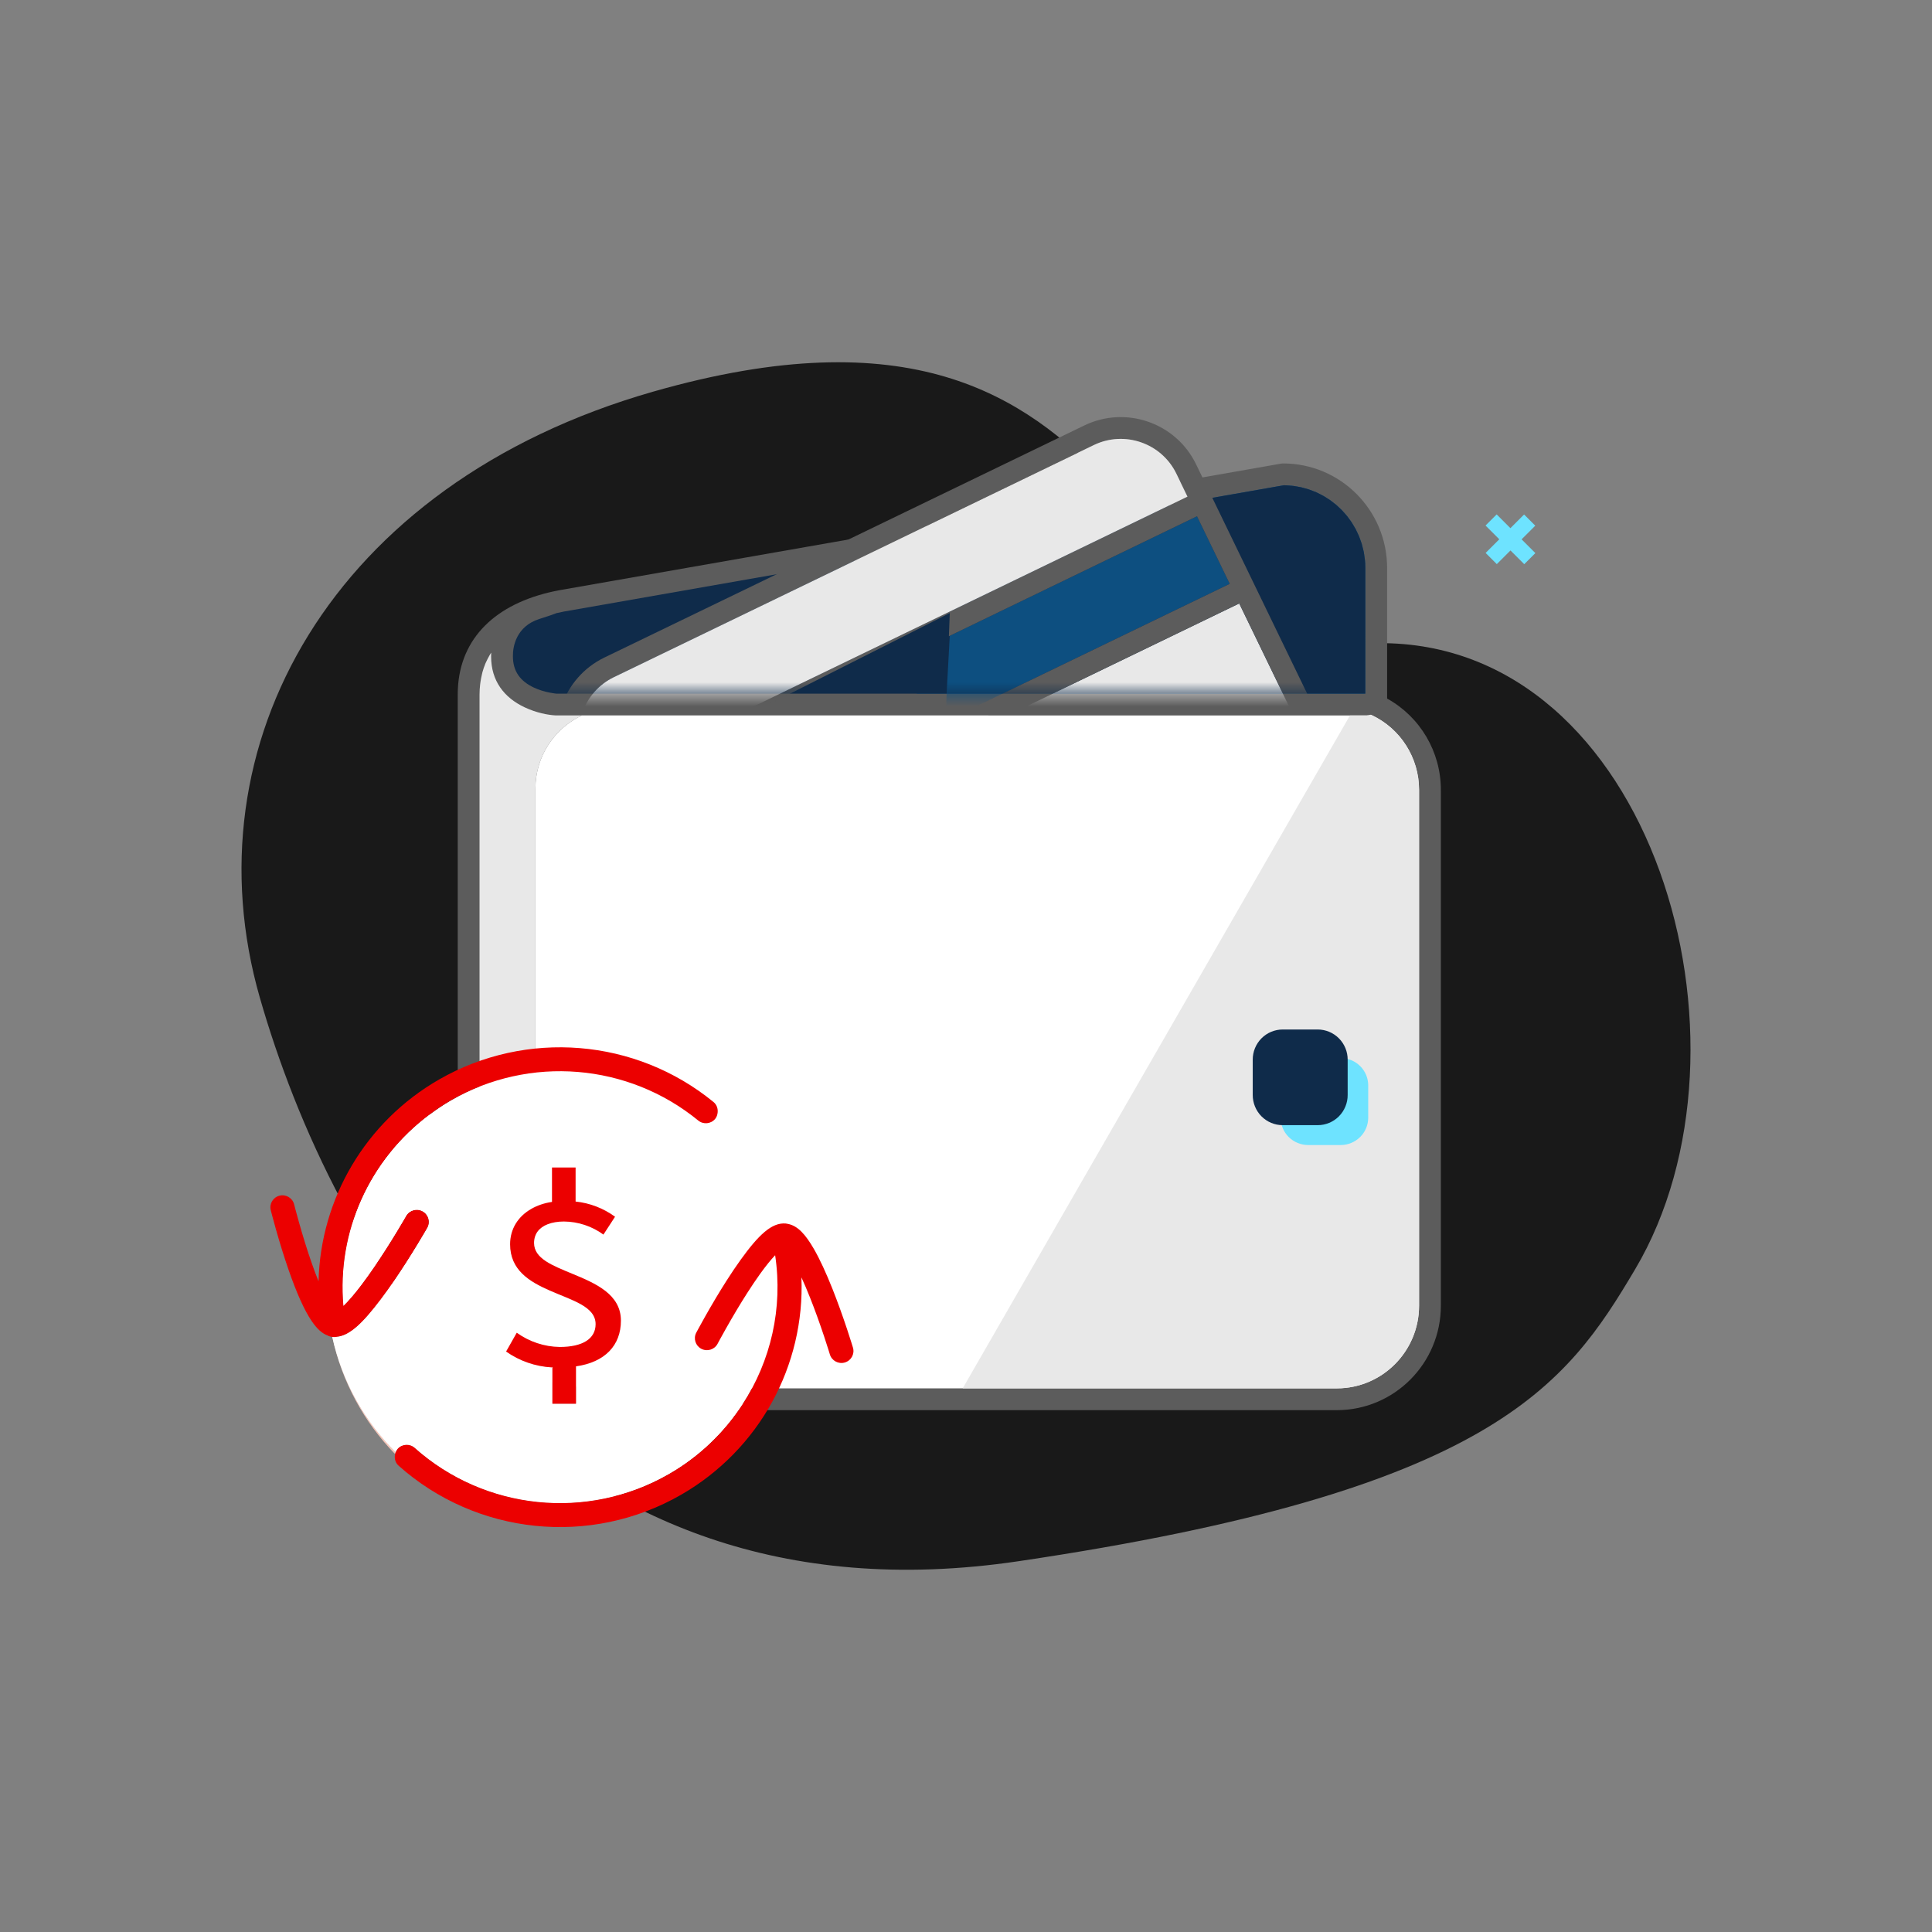 <svg width="160" height="160" viewBox="0 0 160 160" fill="none" xmlns="http://www.w3.org/2000/svg">
<rect x="0" y="0" width="160" height="160" fill="#808080" stroke="none"/>
<path fill-rule="evenodd" clip-rule="evenodd" d="M84.332 129.296C123.672 123.466 129.709 114.733 135.412 105.12C146.454 86.504 136.864 53.089 114.179 53.264C92.054 57.885 96.596 20.257 54.068 32.441C27.422 40.075 15.535 61.77 21.517 82.617C27.5 103.463 44.991 135.125 84.332 129.296Z" fill="#191919"/>
<path fill-rule="evenodd" clip-rule="evenodd" d="M114.875 57.852V47.037C114.875 42.258 111.018 38.381 106.258 38.381L106.101 38.394L46.367 48.872C46.365 48.872 46.362 48.873 46.36 48.873H46.359C41.39 49.791 38.309 52.528 37.944 56.668C37.919 56.945 37.907 57.227 37.907 57.516V105.69C37.907 108.816 38.202 110.656 39.486 112.575C41.306 115.298 44.73 116.783 50.091 116.783H110.718C115.476 116.777 119.327 112.902 119.327 108.125V65.418C119.327 62.256 117.608 59.363 114.875 57.852Z" fill="#5C5C5C"/>
<path fill-rule="evenodd" clip-rule="evenodd" d="M113.002 46.127C112.982 45.975 112.964 45.823 112.934 45.675C112.916 45.588 112.891 45.505 112.87 45.42C112.838 45.287 112.81 45.155 112.771 45.026C112.742 44.935 112.707 44.847 112.676 44.758C112.633 44.64 112.595 44.519 112.547 44.405C112.509 44.312 112.463 44.223 112.421 44.133C112.369 44.026 112.323 43.916 112.268 43.812C112.221 43.723 112.166 43.64 112.114 43.553C112.056 43.452 111.999 43.349 111.935 43.252C111.88 43.168 111.817 43.09 111.759 43.009C111.69 42.915 111.625 42.819 111.552 42.728C111.489 42.65 111.42 42.578 111.354 42.503C111.277 42.415 111.203 42.327 111.123 42.245C111.054 42.173 110.976 42.106 110.903 42.037C110.82 41.958 110.738 41.878 110.651 41.804C110.574 41.738 110.492 41.678 110.411 41.616C110.321 41.546 110.233 41.474 110.138 41.408C110.055 41.35 109.968 41.298 109.882 41.244C109.785 41.183 109.69 41.12 109.59 41.062C109.501 41.012 109.408 40.968 109.315 40.922C109.214 40.87 109.113 40.817 109.008 40.77C108.913 40.728 108.813 40.693 108.715 40.653C108.61 40.612 108.505 40.569 108.397 40.533C108.297 40.5 108.192 40.474 108.09 40.445C107.979 40.414 107.871 40.382 107.758 40.355C107.653 40.331 107.546 40.315 107.44 40.297C107.326 40.276 107.212 40.255 107.095 40.24C106.988 40.227 106.877 40.221 106.769 40.213C106.63 40.202 106.495 40.189 106.354 40.187H106.33L83.818 44.136L75.909 57.444H113.068L113.069 47.037C113.069 46.804 113.058 46.573 113.035 46.346C113.027 46.272 113.012 46.2 113.002 46.127Z" fill="#0D4F80"/>
<path fill-rule="evenodd" clip-rule="evenodd" d="M127.152 45.805L126.231 46.725L125.091 45.586L123.958 46.718L123.033 45.792L124.165 44.66L123.026 43.522L123.947 42.602L125.085 43.74L126.218 42.608L127.145 43.534L126.012 44.666L127.152 45.805Z" fill="#6EE3FF"/>
<path fill-rule="evenodd" clip-rule="evenodd" d="M106.33 40.187H106.354C106.494 40.189 106.631 40.202 106.768 40.212C106.878 40.221 106.987 40.227 107.096 40.24C107.212 40.255 107.325 40.277 107.44 40.297C107.546 40.316 107.653 40.332 107.758 40.356C107.87 40.381 107.98 40.414 108.09 40.445C108.192 40.474 108.296 40.5 108.397 40.533C108.505 40.569 108.609 40.612 108.715 40.654C108.814 40.692 108.912 40.728 109.009 40.77C109.112 40.816 109.213 40.87 109.316 40.921C109.407 40.968 109.5 41.013 109.59 41.063C109.69 41.12 109.784 41.183 109.882 41.244C109.967 41.298 110.055 41.351 110.139 41.409C110.233 41.474 110.321 41.546 110.411 41.616C110.491 41.678 110.574 41.738 110.652 41.804C110.739 41.878 110.82 41.958 110.903 42.038C110.977 42.107 111.053 42.172 111.122 42.245C111.203 42.327 111.278 42.416 111.354 42.503C111.419 42.578 111.49 42.65 111.552 42.728C111.624 42.819 111.69 42.915 111.759 43.008C111.818 43.09 111.879 43.169 111.934 43.252C111.998 43.349 112.056 43.453 112.115 43.553C112.165 43.639 112.22 43.723 112.267 43.812C112.324 43.917 112.37 44.026 112.42 44.133C112.462 44.224 112.508 44.312 112.546 44.405C112.595 44.52 112.633 44.64 112.675 44.758C112.707 44.847 112.742 44.935 112.77 45.026C112.809 45.155 112.838 45.288 112.871 45.42C112.891 45.505 112.916 45.589 112.934 45.675C112.963 45.823 112.982 45.974 113.001 46.127C113.011 46.2 113.027 46.271 113.035 46.347C113.057 46.573 113.069 46.804 113.069 47.038L113.068 57.444L46.08 57.445C46.026 57.441 45.82 57.418 45.546 57.364C45.087 57.277 44.63 57.138 44.211 56.941C43.097 56.417 42.477 55.609 42.477 54.35C42.462 53.521 42.768 51.876 44.647 51.266C44.732 51.239 44.831 51.207 45.018 51.147C45.502 50.992 45.793 50.892 46.089 50.776C46.286 50.732 46.483 50.687 46.688 50.649C55.932 49.027 55.932 49.027 61.819 47.994L106.33 40.187Z" fill="#0F2B4A"/>
<mask id="mask0_2089_38083" style="mask-type:alpha" maskUnits="userSpaceOnUse" x="42" y="31" width="72" height="27">
<path d="M48.856 38.736L44.647 51.268C42.767 51.876 42.462 53.522 42.477 54.35C42.477 55.61 43.097 56.417 44.212 56.942C44.63 57.138 45.089 57.278 45.547 57.366C45.82 57.418 46.026 57.442 46.08 57.445H113.068L113.069 47.038C113.069 46.804 113.057 46.575 113.034 46.347C113.026 46.272 113.011 46.2 113.001 46.127C112.981 45.976 112.963 45.823 112.934 45.675C112.917 45.589 112.891 45.505 112.871 45.419C112.838 45.288 112.809 45.156 112.77 45.026C112.742 44.935 112.707 44.848 112.675 44.758C112.633 44.64 112.595 44.52 112.547 44.405C112.508 44.312 112.462 44.224 112.42 44.134C112.369 44.026 112.323 43.917 112.266 43.813C112.22 43.724 112.166 43.64 112.114 43.553C112.056 43.453 111.998 43.35 111.934 43.253C111.879 43.169 111.817 43.091 111.759 43.01C111.689 42.915 111.625 42.82 111.552 42.73C111.49 42.651 111.419 42.578 111.354 42.503C111.278 42.416 111.203 42.328 111.122 42.245C111.053 42.172 110.976 42.107 110.903 42.038C110.82 41.959 110.739 41.878 110.651 41.804C110.573 41.738 110.491 41.68 110.411 41.618C110.32 41.546 110.233 41.475 110.139 41.409C110.054 41.35 109.967 41.299 109.882 41.245C109.784 41.183 109.69 41.12 109.59 41.063C109.5 41.013 109.407 40.969 109.315 40.923C109.213 40.87 109.113 40.816 109.009 40.771C108.912 40.728 108.814 40.692 108.715 40.654C108.609 40.613 108.505 40.57 108.396 40.535C108.296 40.501 108.193 40.474 108.09 40.445C107.979 40.414 107.87 40.382 107.758 40.356C107.653 40.332 107.546 40.316 107.44 40.297C107.326 40.277 107.212 40.256 107.096 40.241C106.987 40.228 106.878 40.222 106.768 40.213C106.63 40.203 106.494 40.19 106.354 40.188H106.33L96.028 31.716C90.141 32.748 58.101 37.114 48.856 38.736Z" fill="white"/>
</mask>
<g mask="url(#mask0_2089_38083)">
<path fill-rule="evenodd" clip-rule="evenodd" d="M78.582 52.69L78.656 52.654L78.406 57.217L78.309 59.729L101.841 48.35L99.13 42.754L78.582 52.69Z" fill="#0D4F80"/>
</g>
<mask id="mask1_2089_38083" style="mask-type:alpha" maskUnits="userSpaceOnUse" x="42" y="31" width="72" height="27">
<path d="M48.856 38.736L44.647 51.268C42.767 51.876 42.462 53.522 42.477 54.35C42.477 55.61 43.097 56.417 44.212 56.942C44.63 57.138 45.089 57.278 45.547 57.366C45.82 57.418 46.026 57.442 46.08 57.445H113.068L113.069 47.038C113.069 46.804 113.057 46.575 113.034 46.347C113.026 46.272 113.011 46.2 113.001 46.127C112.981 45.976 112.963 45.823 112.934 45.675C112.917 45.589 112.891 45.505 112.871 45.419C112.838 45.288 112.809 45.156 112.77 45.026C112.742 44.935 112.707 44.848 112.675 44.758C112.633 44.64 112.595 44.52 112.547 44.405C112.508 44.312 112.462 44.224 112.42 44.134C112.369 44.026 112.323 43.917 112.266 43.813C112.22 43.724 112.166 43.64 112.114 43.553C112.056 43.453 111.998 43.35 111.934 43.253C111.879 43.169 111.817 43.091 111.759 43.01C111.689 42.915 111.625 42.82 111.552 42.73C111.49 42.651 111.419 42.578 111.354 42.503C111.278 42.416 111.203 42.328 111.122 42.245C111.053 42.172 110.976 42.107 110.903 42.038C110.82 41.959 110.739 41.878 110.651 41.804C110.573 41.738 110.491 41.68 110.411 41.618C110.32 41.546 110.233 41.475 110.139 41.409C110.054 41.35 109.967 41.299 109.882 41.245C109.784 41.183 109.69 41.12 109.59 41.063C109.5 41.013 109.407 40.969 109.315 40.923C109.213 40.87 109.113 40.816 109.009 40.771C108.912 40.728 108.814 40.692 108.715 40.654C108.609 40.613 108.505 40.57 108.396 40.535C108.296 40.501 108.193 40.474 108.09 40.445C107.979 40.414 107.87 40.382 107.758 40.356C107.653 40.332 107.546 40.316 107.44 40.297C107.326 40.277 107.212 40.256 107.096 40.241C106.987 40.228 106.878 40.222 106.768 40.213C106.63 40.203 106.494 40.19 106.354 40.188H106.33L96.028 31.716C90.141 32.748 58.101 37.114 48.856 38.736Z" fill="white"/>
</mask>
<g mask="url(#mask1_2089_38083)">
<path fill-rule="evenodd" clip-rule="evenodd" d="M102.628 49.975L53.663 73.652L59.828 86.38C61.057 88.918 64.124 89.984 66.665 88.756L106.415 69.534C108.957 68.305 110.022 65.241 108.793 62.703L102.628 49.975Z" fill="#E8E8E8"/>
</g>
<mask id="mask2_2089_38083" style="mask-type:alpha" maskUnits="userSpaceOnUse" x="42" y="31" width="72" height="27">
<path d="M48.856 38.736L44.647 51.268C42.767 51.876 42.462 53.522 42.477 54.35C42.477 55.61 43.097 56.417 44.212 56.942C44.63 57.138 45.089 57.278 45.547 57.366C45.82 57.418 46.026 57.442 46.08 57.445H113.068L113.069 47.038C113.069 46.804 113.057 46.575 113.034 46.347C113.026 46.272 113.011 46.2 113.001 46.127C112.981 45.976 112.963 45.823 112.934 45.675C112.917 45.589 112.891 45.505 112.871 45.419C112.838 45.288 112.809 45.156 112.77 45.026C112.742 44.935 112.707 44.848 112.675 44.758C112.633 44.64 112.595 44.52 112.547 44.405C112.508 44.312 112.462 44.224 112.42 44.134C112.369 44.026 112.323 43.917 112.266 43.813C112.22 43.724 112.166 43.64 112.114 43.553C112.056 43.453 111.998 43.35 111.934 43.253C111.879 43.169 111.817 43.091 111.759 43.01C111.689 42.915 111.625 42.82 111.552 42.73C111.49 42.651 111.419 42.578 111.354 42.503C111.278 42.416 111.203 42.328 111.122 42.245C111.053 42.172 110.976 42.107 110.903 42.038C110.82 41.959 110.739 41.878 110.651 41.804C110.573 41.738 110.491 41.68 110.411 41.618C110.32 41.546 110.233 41.475 110.139 41.409C110.054 41.35 109.967 41.299 109.882 41.245C109.784 41.183 109.69 41.12 109.59 41.063C109.5 41.013 109.407 40.969 109.315 40.923C109.213 40.87 109.113 40.816 109.009 40.771C108.912 40.728 108.814 40.692 108.715 40.654C108.609 40.613 108.505 40.57 108.396 40.535C108.296 40.501 108.193 40.474 108.09 40.445C107.979 40.414 107.87 40.382 107.758 40.356C107.653 40.332 107.546 40.316 107.44 40.297C107.326 40.277 107.212 40.256 107.096 40.241C106.987 40.228 106.878 40.222 106.768 40.213C106.63 40.203 106.494 40.19 106.354 40.188H106.33L96.028 31.716C90.141 32.748 58.101 37.114 48.856 38.736Z" fill="white"/>
</mask>
<g mask="url(#mask2_2089_38083)">
<path fill-rule="evenodd" clip-rule="evenodd" d="M106.416 69.534L66.666 88.755C64.124 89.985 61.058 88.919 59.829 86.379L53.663 73.653L102.629 49.975L108.793 62.703C110.023 65.241 108.957 68.306 106.416 69.534ZM48.857 65.812L78.657 50.77L78.583 52.69L99.13 42.754L101.841 48.351L78.309 59.73L78.268 60.798L52.871 72.832L48.857 65.812ZM50.838 56.08L79.105 42.411L90.588 36.859C93.129 35.629 96.195 36.695 97.425 39.234L98.343 41.13L78.619 50.667L49.379 64.807L48.46 62.911C47.231 60.373 48.297 57.308 50.838 56.08ZM110.419 61.916L104.255 49.188L99.97 40.342L99.052 38.447C97.389 35.012 93.239 33.571 89.801 35.233L50.051 54.455C46.614 56.118 45.17 60.263 46.834 63.698L47.752 65.593L48.223 66.566L52.036 74.439L58.202 87.167C59.865 90.601 64.015 92.042 67.453 90.381L107.202 71.159C110.64 69.496 112.083 65.35 110.419 61.916Z" fill="#5C5C5C"/>
</g>
<mask id="mask3_2089_38083" style="mask-type:alpha" maskUnits="userSpaceOnUse" x="42" y="31" width="72" height="27">
<path d="M48.856 38.736L44.647 51.268C42.767 51.876 42.462 53.522 42.477 54.35C42.477 55.61 43.097 56.417 44.212 56.942C44.63 57.138 45.089 57.278 45.547 57.366C45.82 57.418 46.026 57.442 46.08 57.445H113.068L113.069 47.038C113.069 46.804 113.057 46.575 113.034 46.347C113.026 46.272 113.011 46.2 113.001 46.127C112.981 45.976 112.963 45.823 112.934 45.675C112.917 45.589 112.891 45.505 112.871 45.419C112.838 45.288 112.809 45.156 112.77 45.026C112.742 44.935 112.707 44.848 112.675 44.758C112.633 44.64 112.595 44.52 112.547 44.405C112.508 44.312 112.462 44.224 112.42 44.134C112.369 44.026 112.323 43.917 112.266 43.813C112.22 43.724 112.166 43.64 112.114 43.553C112.056 43.453 111.998 43.35 111.934 43.253C111.879 43.169 111.817 43.091 111.759 43.01C111.689 42.915 111.625 42.82 111.552 42.73C111.49 42.651 111.419 42.578 111.354 42.503C111.278 42.416 111.203 42.328 111.122 42.245C111.053 42.172 110.976 42.107 110.903 42.038C110.82 41.959 110.739 41.878 110.651 41.804C110.573 41.738 110.491 41.68 110.411 41.618C110.32 41.546 110.233 41.475 110.139 41.409C110.054 41.35 109.967 41.299 109.882 41.245C109.784 41.183 109.69 41.12 109.59 41.063C109.5 41.013 109.407 40.969 109.315 40.923C109.213 40.87 109.113 40.816 109.009 40.771C108.912 40.728 108.814 40.692 108.715 40.654C108.609 40.613 108.505 40.57 108.396 40.535C108.296 40.501 108.193 40.474 108.09 40.445C107.979 40.414 107.87 40.382 107.758 40.356C107.653 40.332 107.546 40.316 107.44 40.297C107.326 40.277 107.212 40.256 107.096 40.241C106.987 40.228 106.878 40.222 106.768 40.213C106.63 40.203 106.494 40.19 106.354 40.188H106.33L96.028 31.716C90.141 32.748 58.101 37.114 48.856 38.736Z" fill="white"/>
</mask>
<g mask="url(#mask3_2089_38083)">
<path fill-rule="evenodd" clip-rule="evenodd" d="M97.424 39.234C96.195 36.696 93.128 35.629 90.587 36.858L79.104 42.411L50.837 56.079C48.296 57.308 47.23 60.373 48.459 62.91L49.378 64.807L78.618 50.667L98.342 41.129L97.424 39.234Z" fill="#E8E8E8"/>
</g>
<path fill-rule="evenodd" clip-rule="evenodd" d="M44.342 108.977V65.304C44.342 62.626 45.918 60.322 48.19 59.249H46.032C45.363 59.213 44.412 59.03 43.443 58.574C41.742 57.774 40.671 56.378 40.672 54.366C40.67 54.256 40.672 54.15 40.677 54.046C40.63 54.12 40.585 54.199 40.54 54.275C40.44 54.447 40.349 54.625 40.265 54.808C40.243 54.858 40.218 54.908 40.196 54.958C40.101 55.188 40.019 55.427 39.952 55.673C39.936 55.73 39.926 55.79 39.912 55.848C39.863 56.048 39.824 56.254 39.793 56.463C39.782 56.538 39.771 56.612 39.763 56.688C39.733 56.956 39.713 57.23 39.713 57.515V105.689C39.713 108.476 39.966 110.042 40.988 111.573C41.153 111.82 41.343 112.053 41.547 112.276C41.627 112.363 41.718 112.444 41.804 112.527C41.933 112.652 42.063 112.775 42.205 112.89C42.33 112.993 42.463 113.09 42.6 113.184C42.713 113.264 42.831 113.342 42.954 113.417C43.127 113.522 43.303 113.625 43.491 113.721C43.575 113.763 43.666 113.802 43.752 113.842C44.852 114.349 46.198 114.698 47.835 114.86C45.753 113.723 44.342 111.515 44.342 108.977Z" fill="#E8E8E8"/>
<path fill-rule="evenodd" clip-rule="evenodd" d="M113.59 59.222L113.525 59.193C113.426 59.23 113.319 59.25 113.207 59.25L46.031 59.248H48.19C45.918 60.322 44.342 62.627 44.342 65.304V108.978C44.342 111.515 45.753 113.723 47.835 114.86C46.628 114.741 45.582 114.519 44.675 114.207C46.107 114.704 47.883 114.977 50.091 114.977H79.727H110.718C114.475 114.973 117.521 111.908 117.521 108.126V65.418C117.521 62.759 115.987 60.342 113.59 59.222ZM44.674 114.207C44.644 114.197 44.613 114.186 44.583 114.176C44.613 114.186 44.644 114.197 44.674 114.207ZM44.583 114.176C44.293 114.074 44.015 113.963 43.752 113.842C44.014 113.963 44.294 114.073 44.583 114.176Z" fill="white"/>
<path fill-rule="evenodd" clip-rule="evenodd" d="M113.589 59.222L113.524 59.193C113.426 59.23 113.318 59.25 113.207 59.25H111.798L79.727 114.977H110.718C114.475 114.973 117.521 111.908 117.521 108.126V65.418C117.521 62.759 115.986 60.342 113.589 59.222Z" fill="#E8E8E8"/>
<path fill-rule="evenodd" clip-rule="evenodd" d="M27.524 110.719C27.52 110.719 27.516 110.719 27.512 110.719C28.311 114.43 30.156 117.8 32.722 120.423C32.734 120.367 32.75 120.314 32.772 120.26C30.185 117.692 28.332 114.399 27.524 110.719Z" fill="#F8C7BA"/>
<path fill-rule="evenodd" clip-rule="evenodd" d="M44.228 102.94C44.228 104.227 45.742 104.8 47.397 105.487C49.325 106.282 51.422 107.185 51.422 109.371C51.422 111.421 50.099 112.816 47.702 113.156V116.249H45.747V113.211L45.687 113.243C44.33 113.166 43.022 112.71 41.913 111.928L42.795 110.371C43.83 111.118 45.073 111.529 46.351 111.55C48.252 111.55 49.325 110.868 49.325 109.663C49.325 108.186 47.37 107.694 45.512 106.872C43.83 106.131 42.244 105.173 42.244 103.043C42.244 101.792 42.892 100.748 43.996 100.118L35.551 92.316C30.605 96.012 27.892 101.999 28.439 108.156C28.869 107.742 29.371 107.157 29.933 106.416C30.28 105.958 30.643 105.45 31.017 104.9C31.644 103.984 32.271 102.999 32.869 102.014C33.079 101.668 33.269 101.348 33.437 101.061L33.585 100.809C33.61 100.766 33.629 100.731 33.643 100.706C33.915 100.229 34.523 100.061 35.003 100.331C35.482 100.6 35.651 101.204 35.38 101.68C35.341 101.75 35.266 101.879 35.163 102.057C34.989 102.353 34.793 102.682 34.577 103.037C33.962 104.05 33.317 105.064 32.669 106.011C32.277 106.587 31.895 107.121 31.527 107.607C30.055 109.55 28.952 110.625 27.871 110.707C27.851 110.712 27.828 110.717 27.806 110.72C27.709 110.736 27.616 110.73 27.524 110.719C28.332 114.399 30.185 117.691 32.773 120.26C32.815 120.163 32.862 120.068 32.936 119.986C33.304 119.577 33.935 119.544 34.345 119.909C40.151 125.083 48.648 125.958 55.398 122.078C57.929 120.624 59.989 118.622 61.502 116.293L45.365 101.383C44.65 101.658 44.228 102.183 44.228 102.94Z" fill="white"/>
<path fill-rule="evenodd" clip-rule="evenodd" d="M47.397 105.487C49.325 106.282 51.422 107.185 51.422 109.371C51.422 111.421 50.098 112.816 47.702 113.156V116.249H45.746V113.211L45.687 113.243C44.329 113.166 43.022 112.71 41.913 111.928L42.795 110.371C43.83 111.118 45.073 111.529 46.351 111.55C48.252 111.55 49.325 110.868 49.325 109.663C49.325 108.186 47.37 107.694 45.512 106.872C43.83 106.131 42.244 105.173 42.244 103.042C42.244 101.792 42.892 100.748 43.995 100.118C44.484 99.837 45.055 99.631 45.714 99.537V96.687H47.669V99.505C48.852 99.63 49.98 100.065 50.936 100.766L49.973 102.242C49.025 101.55 47.882 101.171 46.706 101.161C46.187 101.161 45.738 101.239 45.365 101.384C44.65 101.658 44.228 102.183 44.228 102.94C44.228 104.228 45.742 104.8 47.397 105.487ZM57.864 109.989C58.025 109.693 58.207 109.365 58.406 109.01C58.977 107.998 59.58 106.985 60.185 106.037C60.584 105.413 60.972 104.837 61.345 104.319C62.818 102.275 63.912 101.225 65.075 101.325C65.141 101.331 65.203 101.349 65.267 101.361C64.244 97.738 62.189 94.555 59.432 92.127C59.414 92.316 59.359 92.504 59.227 92.661C58.877 93.083 58.249 93.144 57.824 92.796C52.022 88.047 43.862 87.378 37.356 91.118C36.722 91.482 36.126 91.887 35.551 92.316C30.605 96.013 27.891 101.998 28.438 108.157C28.869 107.742 29.371 107.157 29.933 106.416C30.279 105.958 30.643 105.45 31.017 104.9C31.644 103.984 32.271 102.999 32.868 102.014C33.078 101.668 33.269 101.349 33.437 101.061L33.584 100.808C33.61 100.766 33.629 100.731 33.643 100.706C33.914 100.229 34.523 100.061 35.002 100.331C35.482 100.599 35.651 101.204 35.379 101.68C35.34 101.751 35.266 101.879 35.163 102.058C34.989 102.353 34.792 102.682 34.577 103.037C33.962 104.05 33.317 105.064 32.669 106.012C32.277 106.587 31.895 107.121 31.526 107.607C30.055 109.551 28.952 110.626 27.871 110.707C27.85 110.712 27.828 110.717 27.805 110.72C27.709 110.736 27.616 110.73 27.524 110.719C28.332 114.399 30.185 117.691 32.773 120.261C32.815 120.163 32.862 120.068 32.936 119.986C33.304 119.578 33.935 119.545 34.345 119.91C40.15 125.083 48.648 125.959 55.398 122.079C57.929 120.625 59.989 118.622 61.502 116.293C63.834 112.703 64.854 108.333 64.193 103.953C63.832 104.333 63.419 104.846 62.968 105.472C62.618 105.957 62.25 106.504 61.87 107.099C61.286 108.013 60.702 108.996 60.147 109.979C59.952 110.324 59.775 110.644 59.62 110.929C59.526 111.101 59.462 111.222 59.428 111.284C59.173 111.77 58.571 111.956 58.082 111.703C57.594 111.449 57.406 110.85 57.662 110.366C57.699 110.296 57.767 110.167 57.864 109.989Z" fill="white"/>
<path fill-rule="evenodd" clip-rule="evenodd" d="M27.805 110.72C27.827 110.717 27.851 110.712 27.871 110.706C28.953 110.626 30.055 109.551 31.527 107.607C31.894 107.121 32.277 106.586 32.669 106.012C33.316 105.063 33.963 104.05 34.577 103.036C34.793 102.682 34.989 102.353 35.162 102.057C35.267 101.879 35.341 101.751 35.38 101.681C35.651 101.204 35.481 100.6 35.003 100.331C34.523 100.061 33.915 100.23 33.643 100.706C33.63 100.731 33.609 100.765 33.584 100.808L33.437 101.061C33.268 101.349 33.079 101.669 32.869 102.014C32.271 102.999 31.643 103.984 31.017 104.901C30.643 105.45 30.279 105.958 29.932 106.416C29.372 107.156 28.869 107.742 28.439 108.157C27.892 101.999 30.605 96.013 35.552 92.316C36.126 91.887 36.723 91.482 37.356 91.118C43.862 87.379 52.023 88.047 57.824 92.796C58.248 93.144 58.878 93.084 59.228 92.661C59.358 92.503 59.414 92.316 59.433 92.127C59.464 91.81 59.358 91.484 59.092 91.266C52.649 85.993 43.584 85.251 36.356 89.403C30.252 92.912 26.545 99.289 26.38 106.113C26.186 105.633 25.988 105.102 25.788 104.528C25.426 103.483 25.079 102.36 24.762 101.235C24.65 100.841 24.552 100.476 24.464 100.148C24.412 99.953 24.377 99.814 24.359 99.742C24.226 99.212 23.685 98.888 23.15 99.02C22.616 99.151 22.29 99.689 22.424 100.221C22.443 100.3 22.481 100.447 22.534 100.651C22.624 100.989 22.726 101.366 22.841 101.771C23.168 102.929 23.526 104.088 23.902 105.173C24.553 107.045 25.191 108.5 25.825 109.424C26.231 110.016 26.65 110.427 27.149 110.607C27.259 110.668 27.383 110.702 27.512 110.719C27.516 110.719 27.52 110.718 27.524 110.719C27.617 110.729 27.709 110.736 27.805 110.72ZM70.638 111.602C70.615 111.523 70.571 111.379 70.507 111.179C70.403 110.846 70.283 110.476 70.151 110.078C69.772 108.94 69.363 107.801 68.939 106.734C68.409 105.404 67.893 104.28 67.395 103.418C66.707 102.23 66.07 101.521 65.267 101.361C65.204 101.348 65.14 101.332 65.075 101.326C63.913 101.224 62.819 102.275 61.345 104.319C60.972 104.836 60.584 105.413 60.185 106.037C59.579 106.985 58.978 107.998 58.406 109.01C58.206 109.365 58.025 109.693 57.864 109.989C57.767 110.167 57.698 110.296 57.661 110.366C57.405 110.85 57.595 111.449 58.083 111.703C58.571 111.956 59.173 111.77 59.428 111.284C59.462 111.222 59.527 111.101 59.619 110.929C59.776 110.643 59.952 110.324 60.147 109.979C60.702 108.996 61.286 108.012 61.87 107.099C62.251 106.504 62.618 105.958 62.967 105.472C63.419 104.846 63.833 104.332 64.194 103.953C64.853 108.333 63.834 112.703 61.501 116.294C59.989 118.622 57.929 120.625 55.398 122.079C48.648 125.958 40.15 125.082 34.345 119.91C33.935 119.544 33.304 119.578 32.937 119.985C32.862 120.068 32.814 120.163 32.772 120.261C32.75 120.314 32.734 120.367 32.722 120.423C32.642 120.763 32.731 121.134 33.013 121.384C39.461 127.13 48.9 128.103 56.398 123.794C62.907 120.052 66.67 113.069 66.37 105.786C66.603 106.29 66.841 106.852 67.083 107.462C67.492 108.49 67.889 109.595 68.257 110.7C68.386 111.087 68.501 111.447 68.603 111.769C68.663 111.961 68.705 112.098 68.726 112.168C68.884 112.692 69.44 112.991 69.967 112.835C70.495 112.678 70.796 112.126 70.638 111.602Z" fill="#EC0000"/>
<path fill-rule="evenodd" clip-rule="evenodd" d="M42.245 103.043C42.245 105.174 43.83 106.131 45.513 106.871C47.369 107.694 49.325 108.186 49.325 109.662C49.325 110.869 48.252 111.55 46.352 111.55C45.072 111.529 43.83 111.117 42.796 110.371L41.913 111.929C43.021 112.71 44.329 113.165 45.687 113.242L45.746 113.21V116.25H47.702V113.156C50.098 112.816 51.422 111.42 51.422 109.37C51.422 107.185 49.325 106.282 47.397 105.488C45.741 104.8 44.228 104.227 44.228 102.939C44.228 102.183 44.649 101.658 45.364 101.383C45.737 101.24 46.187 101.16 46.705 101.16C47.882 101.171 49.025 101.55 49.973 102.243L50.936 100.765C49.98 100.065 48.852 99.63 47.669 99.506V96.688H45.714V99.538C45.055 99.631 44.484 99.838 43.995 100.118C42.892 100.747 42.245 101.791 42.245 103.043Z" fill="#EC0000"/>
<path fill-rule="evenodd" clip-rule="evenodd" d="M111.023 94.828H108.344C107.736 94.828 107.154 94.587 106.724 94.161C106.295 93.734 106.055 93.155 106.057 92.552V89.898C106.055 89.296 106.295 88.718 106.724 88.29C107.154 87.863 107.736 87.624 108.344 87.624H111.023C111.631 87.624 112.214 87.863 112.644 88.29C113.073 88.718 113.312 89.296 113.31 89.898V92.552C113.312 93.155 113.073 93.734 112.644 94.161C112.214 94.587 111.631 94.828 111.023 94.828Z" fill="#6EE3FF"/>
<path fill-rule="evenodd" clip-rule="evenodd" d="M109.129 93.181H106.224C105.566 93.181 104.934 92.917 104.468 92.448C104.004 91.978 103.743 91.341 103.746 90.679V87.761C103.743 87.099 104.004 86.462 104.468 85.993C104.934 85.523 105.566 85.259 106.224 85.259H109.129C109.787 85.259 110.42 85.523 110.885 85.993C111.35 86.462 111.611 87.099 111.608 87.761V90.679C111.611 91.341 111.35 91.978 110.885 92.448C110.42 92.917 109.787 93.181 109.129 93.181Z" fill="#0F2B4A"/>
</svg>
